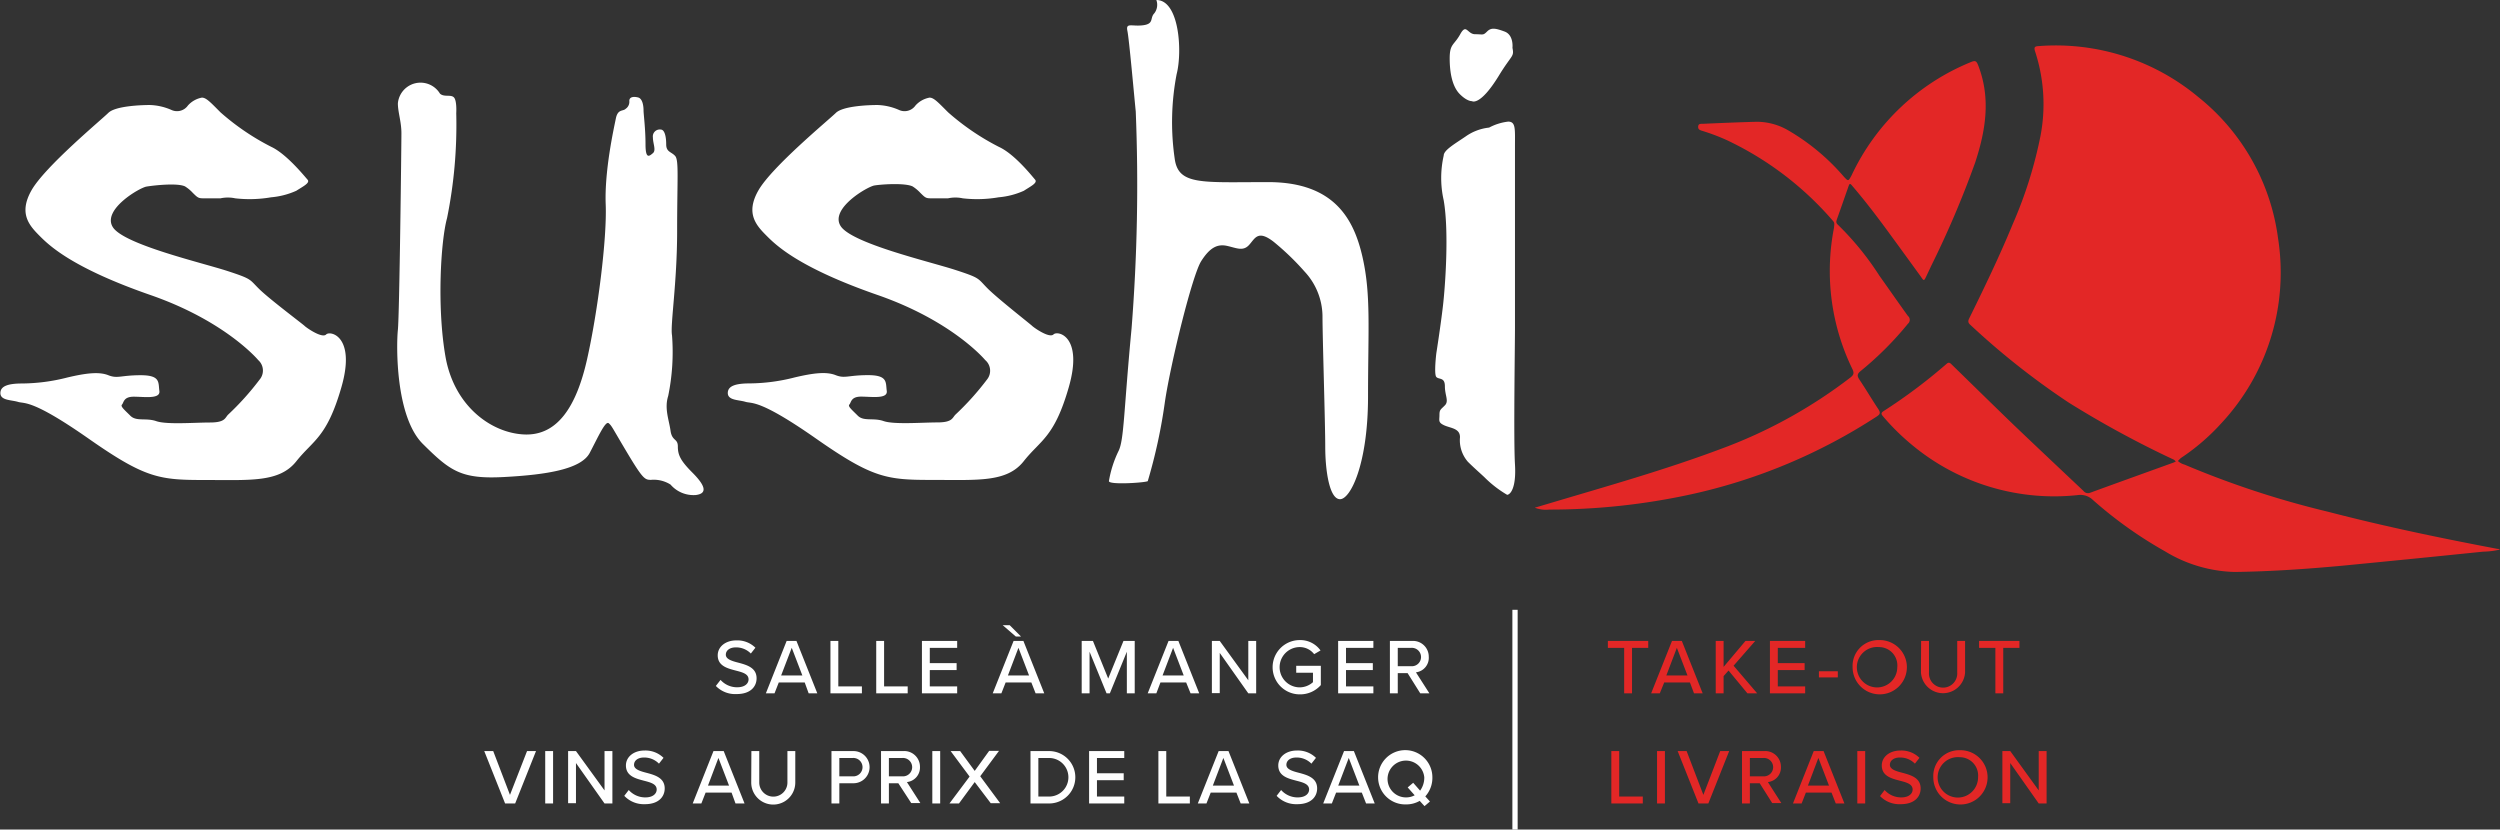 <svg xmlns="http://www.w3.org/2000/svg" viewBox="0 0 317.81 105.45"><rect x="0" y="0" width="317.81" height="105.45" fill="#333333" stroke="none"/><defs><style>.cls-1{fill:#e32726}.cls-2{fill:#fff}</style></defs><g id="Layer_2" data-name="Layer 2"><g id="Calque_1" data-name="Calque 1"><path class="cls-1" d="M276.86 58.6a2.05 2.05 0 0 0 .84.46 116.4 116.4 0 0 0 18.27 6c7.1 1.85 14.28 3.34 21.49 4.71.08 0 .15 0 .35.09a10.12 10.12 0 0 1-2.16.27q-8.86.91-17.73 1.77c-4.61.43-9.23.75-13.86.81a17.83 17.83 0 0 1-8.83-2.62 53 53 0 0 1-9.18-6.54 2.29 2.29 0 0 0-1.93-.61 28.26 28.26 0 0 1-20.74-6.12 29.42 29.42 0 0 1-4-3.89c-.25-.29-.28-.44.07-.67a68.93 68.93 0 0 0 8-6c.3-.27.46-.12.67.09 2.67 2.6 5.32 5.21 8 7.79 2.9 2.77 5.83 5.52 8.75 8.28a.72.72 0 0 0 .84.22c3.53-1.29 7.07-2.56 10.61-3.84l.27-.12c-.16-.26-.41-.31-.62-.42a126.18 126.18 0 0 1-13-7.09 96.41 96.41 0 0 1-12.52-9.9c-.35-.32-.23-.57-.07-.89 1.92-3.9 3.81-7.82 5.47-11.85a54.59 54.59 0 0 0 3.54-11.22 21.5 21.5 0 0 0-.68-10.77c-.17-.53-.05-.66.46-.68a28.3 28.3 0 0 1 20.28 6.47 27.59 27.59 0 0 1 10.15 18 28.1 28.1 0 0 1-7.24 23.5 27.06 27.06 0 0 1-5.14 4.41zm-81.75 5.94l2.29-.68c7.12-2.12 14.28-4.14 21.25-6.75A62.21 62.21 0 0 0 235.22 48c.41-.32.52-.55.27-1.07a28.5 28.5 0 0 1-2.34-18c0-.29.13-.55-.12-.83a40.75 40.75 0 0 0-13.54-10.3 25.87 25.87 0 0 0-3.14-1.18c-.29-.09-.51-.19-.47-.56s.35-.31.57-.32c2.3-.1 4.6-.2 6.91-.26a8 8 0 0 1 3.93 1.07 27.54 27.54 0 0 1 7.09 5.89c.59.63.58.63 1-.15a28.7 28.7 0 0 1 15.2-14.41c.56-.23.69-.09.9.44 1.62 4.18.95 8.27-.39 12.35a122.8 122.8 0 0 1-5.58 13.11l-.62 1.32c-.31.65-.31.65-.75 0-1.26-1.73-2.51-3.46-3.77-5.18-1.53-2.1-3.1-4.18-4.79-6.16-.43-.52-.44-.52-.66.13-.47 1.33-.93 2.67-1.41 4-.09.27-.12.46.12.67a36.49 36.49 0 0 1 5.28 6.48c1.21 1.7 2.4 3.42 3.63 5.12a.65.65 0 0 1 0 1 41.5 41.5 0 0 1-6 6c-.48.39-.47.64-.15 1.12.82 1.22 1.57 2.5 2.39 3.73.28.43.26.64-.19.93a71.11 71.11 0 0 1-23.61 9.9 84.36 84.36 0 0 1-18.06 1.94 3.8 3.8 0 0 1-1.81-.24z"/><path class="cls-2" d="M23.51 23.69a4.71 4.71 0 0 1 1 .83c.58.57.7.69 1.29.69h2.24a4.38 4.38 0 0 1 1.85 0 16.06 16.06 0 0 0 4.58-.13 9.82 9.82 0 0 0 3.2-.83c.86-.56 1.8-1 1.42-1.42s-2.64-3.23-4.58-4.15a30.79 30.79 0 0 1-6.47-4.39c-1.23-1.23-1.81-1.88-2.37-1.88a3.15 3.15 0 0 0-1.78 1 1.69 1.69 0 0 1-2.11.56 7.38 7.38 0 0 0-2.71-.62c-1.08 0-4.4.11-5.3 1S5.7 21.19 4 24.2s-.21 4.54 1.14 5.89 4.42 4.09 14 7.42 13.69 8.27 13.69 8.27a1.78 1.78 0 0 1 .17 2.48 34.81 34.81 0 0 1-4 4.45c-.41.41-.36 1-2.31 1s-5.5.29-6.82-.17-2.53.08-3.3-.69-1.29-1.19-1.06-1.42.17-1 1.49-1 3.41.34 3.26-.73.17-2-2.37-2-2.94.47-4.12 0-2.84-.27-5.21.29a23.75 23.75 0 0 1-5.71.76c-1.68 0-2.8.27-2.8 1.22s1.38.86 2.24 1.12 1.78-.36 9 4.69 9 5.24 14.77 5.24 9.46.33 11.61-2.38 3.89-3 5.74-9.45-1.43-7.2-1.95-6.67-2.51-.86-2.74-1.09-4.39-3.35-5.72-4.64-.86-1.29-4.12-2.35-13.16-3.36-14.54-5.57 3.39-5 4.28-5.15 3.9-.49 4.89-.03zm92.49 0a5 5 0 0 1 1 .83c.58.57.69.69 1.29.69h2.24a4.36 4.36 0 0 1 1.85 0 16.07 16.07 0 0 0 4.58-.13 9.82 9.82 0 0 0 3.2-.83c.85-.56 1.79-1 1.42-1.42S129 19.6 127 18.68a31 31 0 0 1-6.46-4.39c-1.24-1.23-1.81-1.88-2.37-1.88a3.17 3.17 0 0 0-1.79 1 1.69 1.69 0 0 1-2.11.56 7.33 7.33 0 0 0-2.7-.62c-1.09 0-4.4.11-5.31 1s-8.11 6.83-9.84 9.84-.21 4.54 1.14 5.89 4.42 4.09 14 7.42 13.68 8.27 13.68 8.27a1.78 1.78 0 0 1 .23 2.48 34.89 34.89 0 0 1-4 4.45c-.42.41-.37 1-2.31 1s-5.51.29-6.83-.17-2.52.08-3.29-.69-1.29-1.19-1.06-1.42.17-1 1.48-1 3.42.34 3.27-.73.16-2-2.38-2-2.93.47-4.12 0-2.83-.27-5.21.29a23.62 23.62 0 0 1-5.7.76c-1.68 0-2.8.27-2.8 1.22s1.38.86 2.24 1.12 1.78-.36 9 4.69 9 5.24 14.78 5.24 9.46.33 11.6-2.38 3.9-3 5.74-9.45-1.42-7.2-1.95-6.67-2.5-.86-2.73-1.09-4.39-3.48-5.67-4.77-.86-1.29-4.13-2.35-13.15-3.36-14.54-5.57 3.4-5 4.29-5.15 3.85-.35 4.85.11zm-58-9.3s.1-1.58-.29-2-1.26 0-1.78-.49a2.89 2.89 0 0 0-5.35 1.24c0 1.13.45 2.32.45 3.8s-.25 23.1-.45 25-.34 11 3.17 14.49 4.9 4.5 10.34 4.21 9.79-1 10.88-3.07 2-4.13 2.42-3.76.4.5 2.38 3.81S82 61 82.76 61a4 4 0 0 1 2.48.6 3.85 3.85 0 0 0 3.21 1.33c1.63-.2 1.09-1.33-.45-2.87s-1.83-2.27-1.83-3.31-.74-.64-.93-2-.8-2.82-.3-4.4a27.69 27.69 0 0 0 .49-7.72c-.24-1.33.65-6.62.65-13.25s.24-9-.25-9.55-1.14-.49-1.14-1.48-.2-1.88-.69-1.88a.88.88 0 0 0-1 1c0 .79.44 1.63 0 2s-.94.84-.94-1.14-.25-3.81-.25-4.3-.1-1.49-.69-1.64-1.12-.07-1.12.44a1.07 1.07 0 0 1-.46 1c-.35.35-1 0-1.25 1.23S76.83 21.71 77 26s-1 13.6-2.37 19.68-3.81 9.74-8 9.55-8.9-3.61-10-9.9-.6-14.69.2-17.6A59.5 59.5 0 0 0 58 14.39zM147 0a1.78 1.78 0 0 1-.25 1.68c-.61.62 0 1.34-1.43 1.53s-2.23-.39-2 .72.86 8.29 1.06 10.22a232.1 232.1 0 0 1-.53 27.59c-1 10.54-.95 14.15-1.65 15.58a14 14 0 0 0-1.23 3.84c0 .52 4.75.19 4.94 0A67.88 67.88 0 0 0 148.1 51c.74-4.89 3.46-16 4.6-17.8s2.12-2.2 3.3-1.94 2 .72 2.77-.1 1.09-2 3.12-.44a33.25 33.25 0 0 1 3.95 3.8 8.43 8.43 0 0 1 2.28 5.59c0 2.87.35 13.6.35 16.67s.54 6.68 1.88 6.68 3.56-4.5 3.56-13.06.39-12.91-.7-17.71-3.56-9.54-12-9.54-11.43.44-11.88-3a32.31 32.31 0 0 1 .25-10.73c.74-2.84.35-9.42-2.58-9.42zm42.3 16.22a6.33 6.33 0 0 0-3 1.14c-1.38.94-2.77 1.73-2.77 2.42a12.87 12.87 0 0 0 0 5.69c.69 4 .2 10.88-.1 13.45s-.84 6-.84 6-.32 2.64 0 3 1.09 0 1.09 1.18.54 1.88 0 2.43-.69.54-.69 1.23-.2.94.61 1.31 2 .37 2 1.51a4.17 4.17 0 0 0 1 3.12c.84.84 1.88 1.73 2.27 2.13a14.21 14.21 0 0 0 2.72 2.07c.35 0 1.19-.74 1-3.86s0-15.18 0-17.41v-23c0-2.23.12-3.17-.87-3.17a6.86 6.86 0 0 0-2.42.76zm-2.18-3.36s1 .69 3.39-3.19c1.68-2.77 2-2.4 1.76-3.59 0 0 .19-1.63-1-2.07s-1.71-.52-2.23 0-.5.34-1.51.34-1.11-1.43-1.9 0-1.34 1.19-1.34 3.07.35 3.61 1.29 4.55 1.54.89 1.54.89zM91.6 86.43a2.81 2.81 0 0 0 2.1.94c1.08 0 1.46-.55 1.46-1 0-.7-.76-.9-1.61-1.12-1.07-.28-2.31-.59-2.31-1.94 0-1.1 1-1.9 2.36-1.9a3.27 3.27 0 0 1 2.43.93l-.58.74a2.6 2.6 0 0 0-1.93-.78c-.74 0-1.25.38-1.25.93s.72.79 1.55 1c1.09.29 2.36.63 2.36 2 0 1-.72 2-2.52 2A3.41 3.41 0 0 1 91 87.2zm10.7.33H99l-.54 1.38h-1.1l2.64-6.66h1.25l2.65 6.66h-1.1zm-3-.89h2.7l-1.35-3.52zm6.27-4.39h1v5.78h3v.88h-4zm5.82 0h1v5.78h3v.88h-4zm5.81 0h4.48v.88h-3.48v1.94h3.41v.88h-3.41v2.08h3.48v.88h-4.48zm13.91 5.28h-3.27l-.54 1.38h-1.1l2.65-6.66h1.25l2.65 6.66h-1.1zm-3.64-7.28h.89l1.44 1.44h-.66zm.66 6.39h2.69l-1.35-3.52zm15.12-3.02l-2.16 5.29h-.42l-2.16-5.29v5.29h-1v-6.66h1.43l1.94 4.78 1.94-4.78h1.43v6.66h-1zm7.54 3.91h-3.27l-.52 1.38h-1.1l2.65-6.66h1.25l2.65 6.66h-1.1zm-3-.89h2.69l-1.35-3.52zm7.27-2.87v5.11h-1v-6.63h1l3.63 5v-5h1v6.66h-1zm10.17-1.63a3.15 3.15 0 0 1 2.64 1.32l-.81.47a2.3 2.3 0 0 0-1.83-.9 2.56 2.56 0 0 0 0 5.12 2.54 2.54 0 0 0 1.68-.66v-1.2h-2.13v-.88h3.13v2.45a3.51 3.51 0 0 1-2.68 1.18 3.45 3.45 0 1 1 0-6.9zm4.88.11h4.48v.88h-3.48v1.94h3.41v.88h-3.41v2.08h3.48v.88h-4.48zm8.83 4.09h-1.25v2.57h-1v-6.66h2.8a2 2 0 0 1 2.14 2 1.86 1.86 0 0 1-1.63 1.99l1.71 2.67h-1.16zm.43-3.21h-1.68v2.33h1.68a1.17 1.17 0 1 0 0-2.33zM61.56 95.48h1.14l2.13 5.57L67 95.48h1.14l-2.65 6.66h-1.28zm7.75 0h1v6.66h-1zM73.22 97v5.11h-1v-6.63h1l3.63 5v-5h1v6.66h-1zm6.71 3.43a2.81 2.81 0 0 0 2.1.94c1.07 0 1.45-.55 1.45-1 0-.7-.76-.9-1.61-1.12-1.06-.28-2.3-.59-2.3-1.94 0-1.1 1-1.9 2.35-1.9a3.27 3.27 0 0 1 2.43.93l-.58.74a2.6 2.6 0 0 0-1.93-.78c-.73 0-1.24.38-1.24.93s.72.79 1.54 1c1.09.29 2.36.63 2.36 2 0 1-.72 2-2.51 2a3.41 3.41 0 0 1-2.63-1.06zm13.07.33h-3.3l-.54 1.38h-1.1l2.64-6.66H92l2.65 6.66H93.5zm-3-.89h2.68l-1.35-3.52zm5.52-4.39h1v4a1.79 1.79 0 1 0 3.58 0v-4h1v4a2.8 2.8 0 0 1-5.6 0zm10.18 0h2.8a2 2 0 1 1 0 4.09h-1.8v2.57h-1zm2.67.88h-1.67v2.33h1.67a1.17 1.17 0 1 0 0-2.33zm5.83 3.21H113v2.57h-1v-6.66h2.81a2 2 0 0 1 2.14 2 1.86 1.86 0 0 1-1.66 1.94l1.71 2.67h-1.16zm.43-3.21H113v2.33h1.68a1.17 1.17 0 1 0 0-2.33zm3.89-.88h1v6.66h-1zm5.39 3.94l-2 2.72h-1.21l2.56-3.42-2.41-3.24h1.21l1.85 2.52 1.84-2.55H127l-2.39 3.23 2.54 3.43h-1.2zm7.09-3.94h2.37a3.33 3.33 0 1 1 0 6.66H131zm2.37 5.78a2.45 2.45 0 0 0 0-4.9H132v4.9zm5.08-5.78h4.47v.88h-3.47v1.94h3.4v.88h-3.4v2.08h3.47v.88h-4.47zm8.81 0h1v5.78h3v.88h-4zm9.92 5.28h-3.27l-.54 1.38h-1.1l2.65-6.66h1.25l2.65 6.66h-1.1zm-3-.89h2.69l-1.35-3.52zm8.68.56a2.81 2.81 0 0 0 2.1.94c1.08 0 1.46-.55 1.46-1 0-.7-.76-.9-1.61-1.12-1.07-.28-2.31-.59-2.31-1.94 0-1.1 1-1.9 2.36-1.9a3.27 3.27 0 0 1 2.43.93l-.58.74a2.6 2.6 0 0 0-1.93-.78c-.74 0-1.25.38-1.25.93s.72.79 1.55 1c1.09.29 2.36.63 2.36 2 0 1-.72 2-2.52 2a3.41 3.41 0 0 1-2.63-1.06zm10.26.33h-3.27l-.54 1.38h-1.1l2.65-6.66h1.25l2.65 6.66h-1.1zm-3-.89h2.69l-1.35-3.52zm11.07 1.37l.59.65-.69.59-.61-.67a3.44 3.44 0 0 1-1.74.45 3.45 3.45 0 1 1 3.35-3.45 3.51 3.51 0 0 1-.9 2.43zm-1.35-.14l-.89-1 .7-.59.88 1a2.8 2.8 0 0 0 .53-1.7 2.34 2.34 0 1 0-2.32 2.56 2.3 2.3 0 0 0 1.1-.27z"/><path class="cls-1" d="M206.47 82.36h-2.07v-.88h5.13v.88h-2.06v5.78h-1zm8.36 4.4h-3.27l-.56 1.38h-1.1l2.65-6.66h1.25l2.65 6.66h-1.1zm-3-.89h2.69l-1.35-3.52zm7.91-.63l-.63.71v2.19h-1v-6.66h1v3.3l2.78-3.3h1.24l-2.75 3.15 3 3.51h-1.24zm5.26-3.76h4.48v.88H226v1.94h3.41v.88H226v2.08h3.48v.88H225zm6.23 3.85h2.4v.78h-2.4zm7.63-3.96a3.45 3.45 0 1 1-3.35 3.44 3.28 3.28 0 0 1 3.35-3.44zm0 .89a2.57 2.57 0 1 0 2.33 2.55 2.33 2.33 0 0 0-2.33-2.55zm5.36-.78h1v4a1.8 1.8 0 1 0 3.59 0v-4h1v4a2.81 2.81 0 0 1-5.61 0zm9.44.88h-2.07v-.88h5.13v.88h-2.06v5.78h-1zm-48.82 13.12h1v5.78h3v.88h-4zm5.81 0h1v6.66h-1zm2.62 0h1.14l2.13 5.57 2.14-5.57h1.14l-2.65 6.66h-1.25zm10.43 4.09h-1.25v2.57h-1v-6.66h2.81a2 2 0 0 1 2.14 2 1.86 1.86 0 0 1-1.66 1.94l1.71 2.67h-1.16zm.43-3.21h-1.68v2.33h1.68a1.17 1.17 0 1 0 0-2.33zm8.7 4.4h-3.26l-.54 1.38h-1.1l2.64-6.66h1.25l2.65 6.66h-1.1zm-3-.89h2.68l-1.35-3.52zm6.28-4.39h1v6.66h-1zm3.47 4.95a2.81 2.81 0 0 0 2.1.94c1.08 0 1.46-.55 1.46-1 0-.7-.76-.9-1.61-1.12-1.07-.28-2.31-.59-2.31-1.94 0-1.1 1-1.9 2.36-1.9a3.27 3.27 0 0 1 2.43.93l-.58.74a2.6 2.6 0 0 0-1.93-.78c-.74 0-1.25.38-1.25.93s.72.79 1.55 1c1.09.29 2.36.63 2.36 2 0 1-.72 2-2.52 2a3.41 3.41 0 0 1-2.64-1.03zm9.55-5.06a3.45 3.45 0 1 1-3.36 3.44 3.28 3.28 0 0 1 3.36-3.44zm0 .89a2.57 2.57 0 1 0 2.33 2.55 2.33 2.33 0 0 0-2.33-2.55zm6.42.74v5.11h-1v-6.63h1l3.62 5v-5h1v6.66h-1z"/><path class="cls-2" d="M192.26 77.52H192.93V105.45H192.26z"/></g></g></svg>